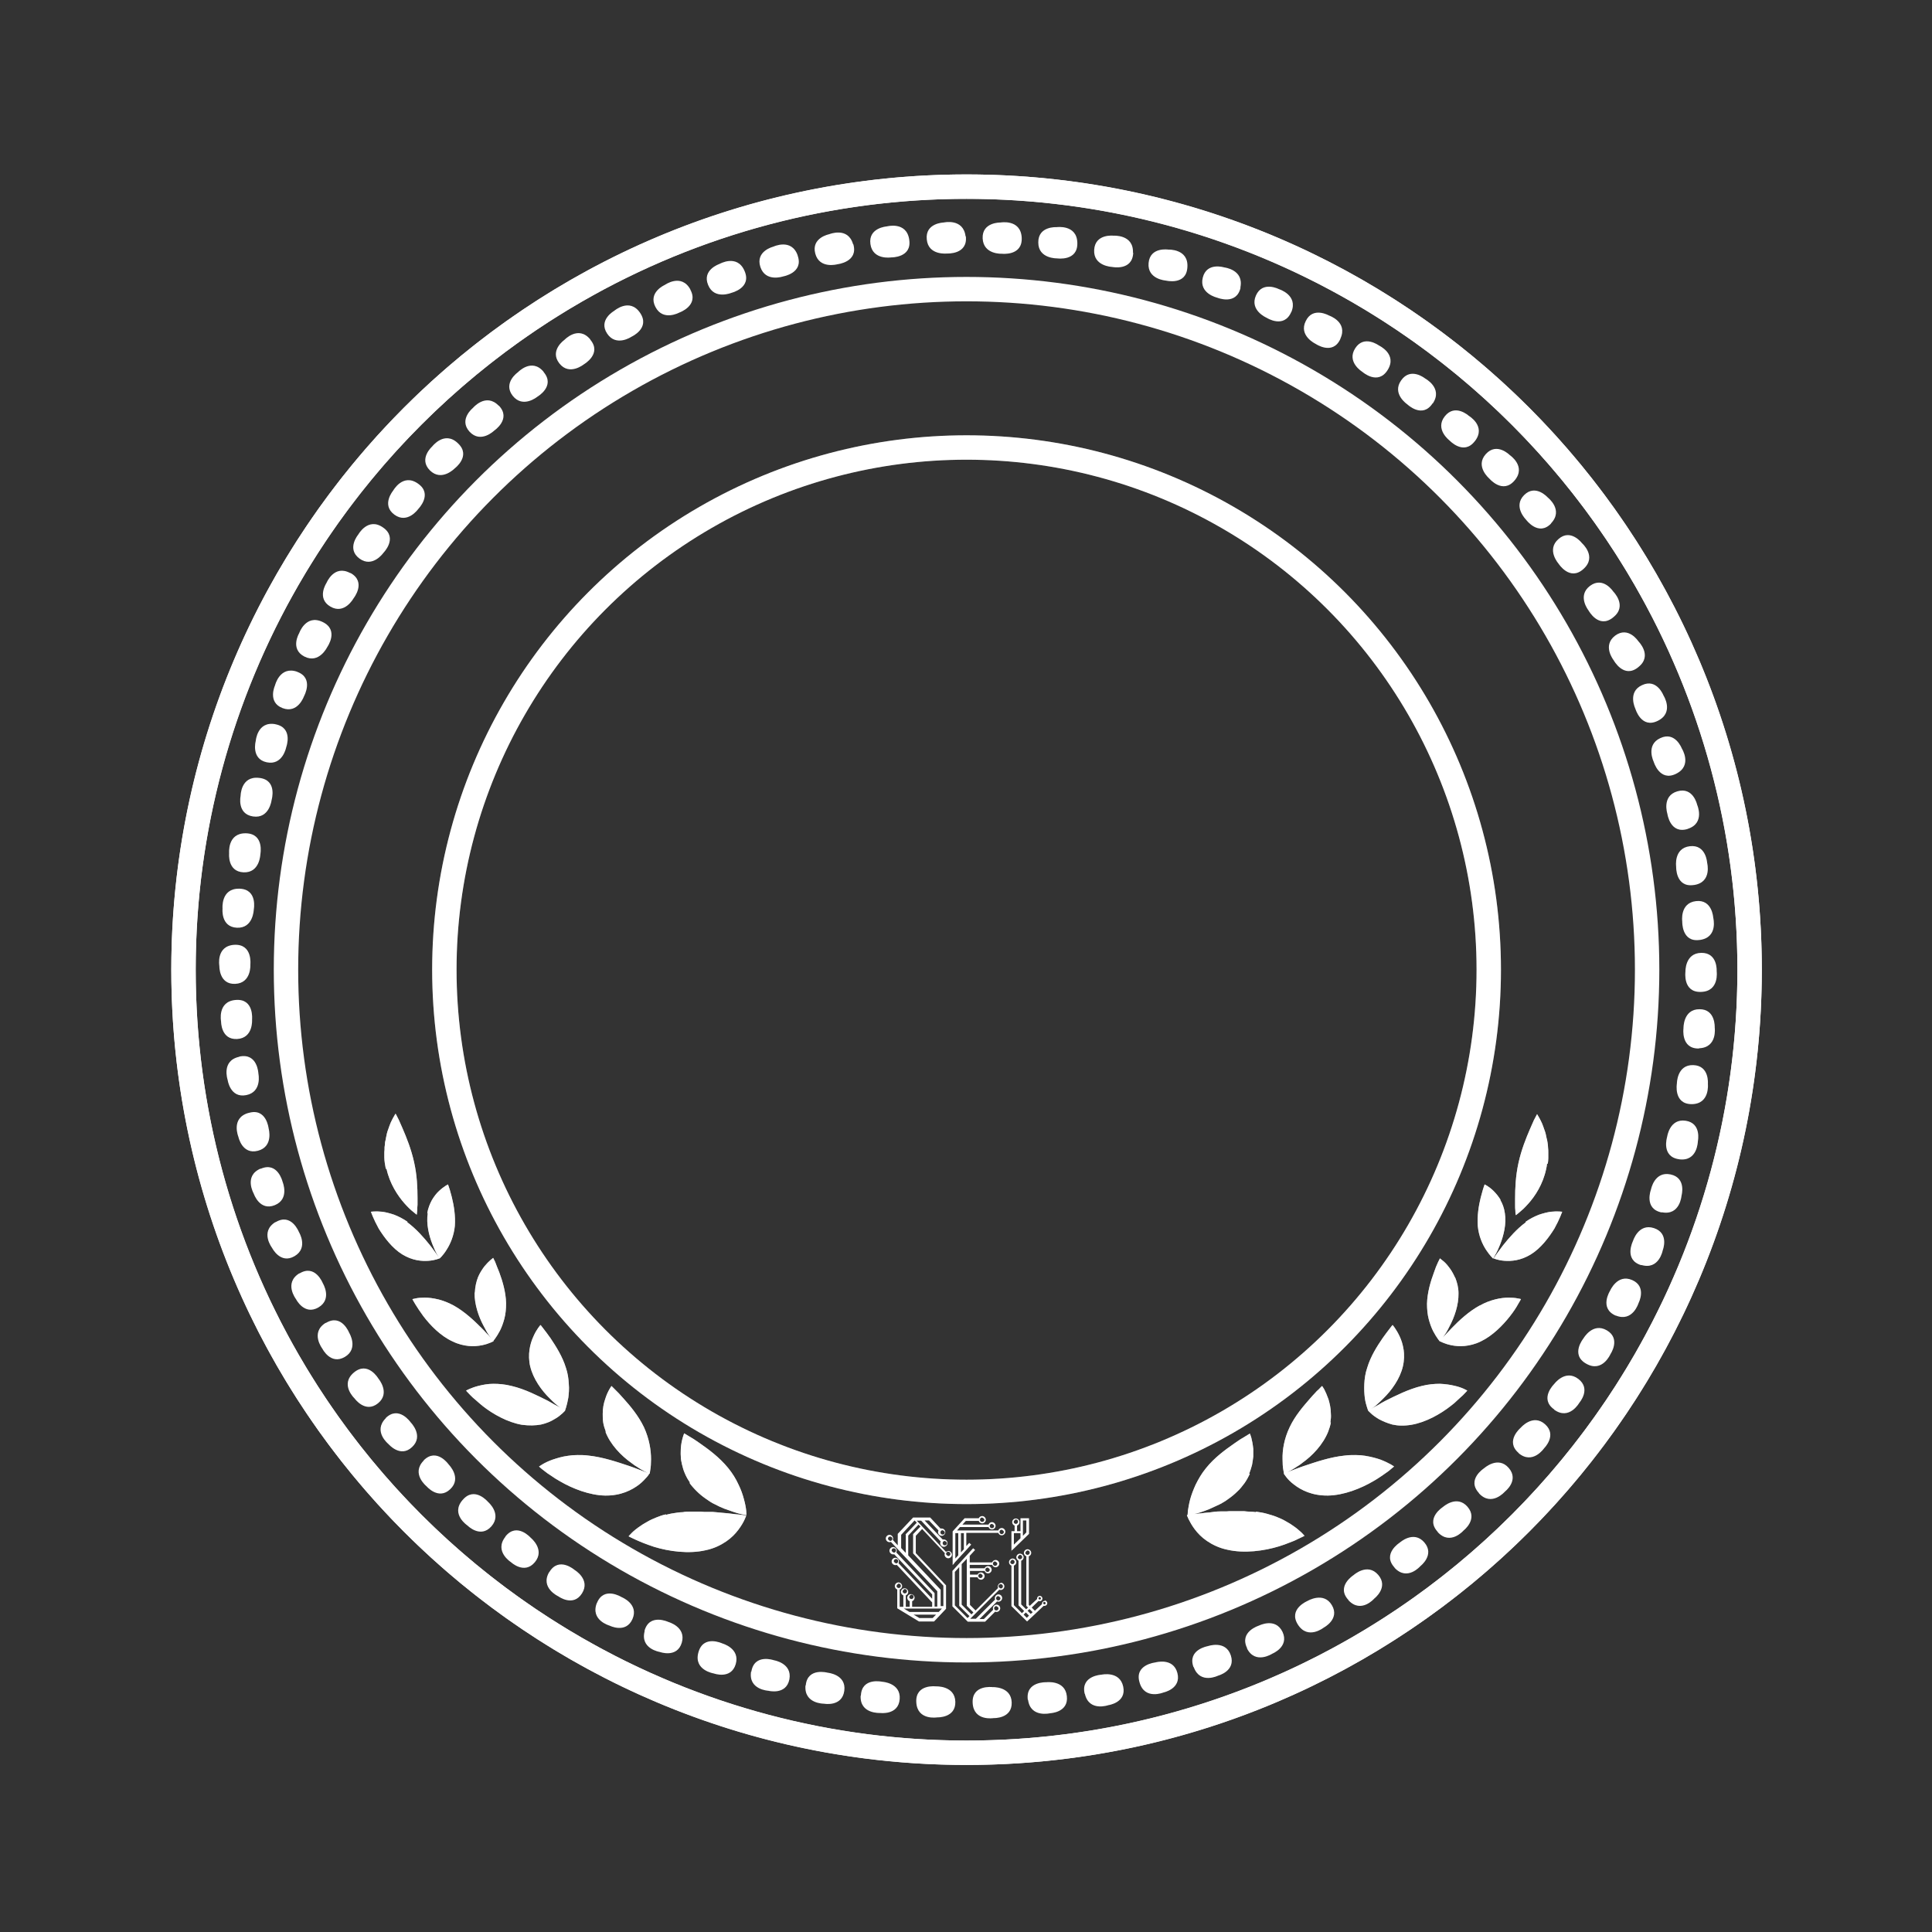 <?xml version="1.0" encoding="UTF-8" standalone="no"?>
<!-- Created with Inkscape (http://www.inkscape.org/) -->

<svg
   width="79"
   height="79"
   viewBox="0 0 20.902 20.902"
   version="1.1"
   id="svg1"
   xmlns="http://www.w3.org/2000/svg"
   xmlns:svg="http://www.w3.org/2000/svg">
  <rect x="0" y="0" width="20.902" height="20.902" fill="#333333" stroke="none"/>
  <defs
     id="defs1" />
  <g
     id="layer1"
     transform="translate(-54.769,-98.69)">
    <g
       id="Layer_2"
       data-name="Layer 2"
       transform="matrix(0.264,0,0,0.264,54.798,36.214)">
      <g
         id="folhas">
        <g
           id="g40">
          <circle
             class="cls-2"
             cx="39.5"
             cy="276.39"
             r="27.89"
             id="circle27"
             style="fill:none;stroke:#ffffff;stroke-miterlimit:10" />
          <g
             id="g30">
            <circle
               class="cls-2"
               cx="39.5"
               cy="276.39"
               r="21.4"
               id="circle28"
               style="fill:none;stroke:#ffffff;stroke-miterlimit:10" />
            <g
               class="cls-1"
               id="g29"
               style="opacity:0.2">
              <circle
                 class="cls-2"
                 cx="39.5"
                 cy="276.39"
                 r="21.4"
                 id="circle29"
                 style="fill:none;stroke:#ffffff;stroke-miterlimit:10" />
            </g>
          </g>
          <g
             id="g34">
            <path
               class="cls-5"
               d="m 38.71,300.23 c 0,0 -0.04,0 -0.06,0.01 l -1.19,-1.27 h 0.18 l 0.8,0.85 c 0,0 -0.02,0.05 -0.02,0.07 0,0.08 0.07,0.15 0.15,0.15 0.08,0 0.15,-0.07 0.15,-0.15 0,-0.08 -0.07,-0.15 -0.15,-0.15 -0.02,0 -0.03,0 -0.05,0 l -0.74,-0.78 h 0.18 l 0.39,0.41 c 0,0 -0.02,0.05 -0.02,0.07 0,0.08 0.07,0.15 0.15,0.15 0.08,0 0.15,-0.07 0.15,-0.15 0,-0.08 -0.07,-0.15 -0.15,-0.15 -0.02,0 -0.03,0 -0.05,0 -0.14,-0.15 -0.28,-0.3 -0.42,-0.45 h -0.7 l -0.63,0.67 v 0.47 l -0.2,-0.22 c 0,0 0.01,-0.04 0.01,-0.06 0,-0.08 -0.07,-0.15 -0.15,-0.15 -0.08,0 -0.15,0.07 -0.15,0.15 0,0.08 0.07,0.15 0.15,0.15 0.02,0 0.04,0 0.06,-0.01 l 1.9,2.02 v 0.63 h -0.11 v -0.55 c -0.52,-0.56 -1.05,-1.11 -1.57,-1.67 0.01,-0.02 0.02,-0.05 0.02,-0.07 0,-0.08 -0.07,-0.15 -0.15,-0.15 -0.08,0 -0.15,0.07 -0.15,0.15 0,0.08 0.07,0.15 0.15,0.15 0.02,0 0.03,0 0.05,0 l 1.55,1.64 v 0.18 l -1.38,-1.46 c 0,0 0.02,-0.04 0.02,-0.07 0,-0.08 -0.07,-0.15 -0.15,-0.15 -0.08,0 -0.15,0.07 -0.15,0.15 0,0.08 0.07,0.15 0.15,0.15 0.02,0 0.04,0 0.06,-0.01 l 1.45,1.54 v 0.18 h -0.82 v -0.23 c 0.06,-0.02 0.1,-0.08 0.1,-0.14 0,-0.08 -0.07,-0.15 -0.15,-0.15 -0.08,0 -0.15,0.07 -0.15,0.15 0,0.06 0.04,0.12 0.1,0.14 v 0.23 h -0.16 v -0.47 c 0.06,-0.02 0.1,-0.08 0.1,-0.14 0,-0.08 -0.07,-0.15 -0.15,-0.15 -0.08,0 -0.15,0.07 -0.15,0.15 0,0.06 0.04,0.12 0.1,0.14 v 0.47 h -0.15 v -0.71 c 0.06,-0.02 0.1,-0.08 0.1,-0.14 0,-0.08 -0.07,-0.15 -0.15,-0.15 -0.08,0 -0.15,0.07 -0.15,0.15 0,0.06 0.04,0.12 0.1,0.14 v 0.77 c 0.3,0.18 0.59,0.36 0.89,0.54 h 0.62 c 0.16,-0.17 0.33,-0.35 0.49,-0.52 v -0.96 c -0.41,-0.44 -0.83,-0.88 -1.24,-1.32 v -0.71 l 0.26,-0.28 0.93,0.99 c 0,0 -0.01,0.04 -0.01,0.06 0,0.08 0.07,0.15 0.15,0.15 0.08,0 0.15,-0.07 0.15,-0.15 0,-0.08 -0.07,-0.15 -0.15,-0.15 m -0.14,-0.41 c 0,0 0.09,0.04 0.09,0.09 0,0.05 -0.04,0.09 -0.09,0.09 -0.05,0 -0.09,-0.04 -0.09,-0.09 0,-0.05 0.04,-0.09 0.09,-0.09 m -0.09,-0.44 c 0,0 0.09,0.04 0.09,0.09 0,0.05 -0.04,0.09 -0.09,0.09 -0.05,0 -0.09,-0.04 -0.09,-0.09 0,-0.05 0.04,-0.09 0.09,-0.09 m -2.15,0.44 c 0,0 -0.09,-0.04 -0.09,-0.09 0,-0.05 0.04,-0.09 0.09,-0.09 0.05,0 0.09,0.04 0.09,0.09 0,0.05 -0.04,0.09 -0.09,0.09 m 0.15,0.48 c 0,0 -0.09,-0.04 -0.09,-0.09 0,-0.05 0.04,-0.09 0.09,-0.09 0.05,0 0.09,0.04 0.09,0.09 0,0.05 -0.04,0.09 -0.09,0.09 m 0.09,0.44 c 0,0 -0.09,-0.04 -0.09,-0.09 0,-0.05 0.04,-0.09 0.09,-0.09 0.05,0 0.09,0.04 0.09,0.09 0,0.05 -0.04,0.09 -0.09,0.09 m 0.02,0.92 c 0,0 0.04,-0.09 0.09,-0.09 0.05,0 0.09,0.04 0.09,0.09 0,0.05 -0.04,0.09 -0.09,0.09 -0.05,0 -0.09,-0.04 -0.09,-0.09 m 0.38,-2.09 v 0.74 l -0.19,-0.2 v -0.54 l 0.55,-0.59 0.09,0.09 c -0.15,0.16 -0.3,0.32 -0.46,0.48 m 0.15,2.56 c 0,0 0.04,-0.09 0.09,-0.09 0.05,0 0.09,0.04 0.09,0.09 0,0.05 -0.04,0.09 -0.09,0.09 -0.05,0 -0.09,-0.04 -0.09,-0.09 m -0.27,-0.23 c 0,0 0.04,-0.09 0.09,-0.09 0.05,0 0.09,0.04 0.09,0.09 0,0.05 -0.04,0.09 -0.09,0.09 -0.05,0 -0.09,-0.04 -0.09,-0.09 m 1.24,1.1 h -0.55 l -0.24,-0.14 h 0.92 l -0.14,0.14 v 0 z m 0.23,-0.25 h -1.19 l -0.23,-0.14 h 1.56 l -0.13,0.14 z m -1.04,-3.19 v 0.79 c 0.41,0.44 0.83,0.88 1.24,1.32 v 0.84 h -0.11 v -0.67 c -0.44,-0.47 -0.89,-0.94 -1.33,-1.41 v -0.81 l 0.42,-0.45 0.08,0.08 z m 1.44,0.9 c 0,0 -0.09,-0.04 -0.09,-0.09 0,-0.05 0.04,-0.09 0.09,-0.09 0.05,0 0.09,0.04 0.09,0.09 0,0.05 -0.04,0.09 -0.09,0.09"
               id="path30"
               style="fill:#ffffff;stroke-width:0px" />
            <path
               class="cls-5"
               d="m 40.93,301.52 c -0.08,0 -0.15,0.07 -0.15,0.15 0,0.02 0,0.04 0.01,0.06 l -0.92,0.92 -0.23,-0.23 v -1.13 h 0.31 c 0.02,0.06 0.08,0.1 0.14,0.1 0.08,0 0.15,-0.07 0.15,-0.15 0,-0.08 -0.07,-0.15 -0.15,-0.15 -0.06,0 -0.12,0.04 -0.14,0.09 h -0.31 v -0.15 h 0.6 c 0.02,0.06 0.08,0.1 0.14,0.1 0.08,0 0.15,-0.07 0.15,-0.15 0,-0.08 -0.07,-0.15 -0.15,-0.15 -0.06,0 -0.12,0.04 -0.14,0.09 h -0.61 v -0.14 h 0.92 c 0.02,0.06 0.08,0.1 0.14,0.1 0.08,0 0.15,-0.07 0.15,-0.15 0,-0.08 -0.07,-0.15 -0.15,-0.15 -0.06,0 -0.12,0.04 -0.14,0.1 h -0.92 v -0.27 l 0.22,-0.24 -0.08,-0.07 -0.85,0.93 v 1.45 c 0.19,0.19 0.37,0.37 0.56,0.56 v 0 l 0.07,0.07 h 0.71 c 0.14,-0.14 0.28,-0.28 0.41,-0.41 0.02,0 0.04,0.01 0.06,0.01 0.08,0 0.15,-0.07 0.15,-0.15 0,-0.08 -0.07,-0.15 -0.15,-0.15 -0.08,0 -0.15,0.07 -0.15,0.15 0,0.02 0,0.04 0.01,0.06 L 40.21,303 h -0.18 l 0.72,-0.72 c 0,0 0.04,0.01 0.06,0.01 0.08,0 0.15,-0.07 0.15,-0.15 0,-0.08 -0.07,-0.15 -0.15,-0.15 -0.08,0 -0.15,0.07 -0.15,0.15 0,0.02 0,0.04 0.01,0.06 l -0.79,0.79 h -0.23 l 0.05,-0.05 0.07,-0.07 1.07,-1.07 c 0,0 0.04,0.01 0.06,0.01 0.08,0 0.15,-0.07 0.15,-0.15 0,-0.08 -0.07,-0.15 -0.15,-0.15 m -0.83,-0.37 c 0,0 0.09,0.04 0.09,0.09 0,0.05 -0.04,0.09 -0.09,0.09 -0.05,0 -0.09,-0.04 -0.09,-0.09 0,-0.05 0.04,-0.09 0.09,-0.09 m 0.29,-0.25 c 0,0 0.09,0.04 0.09,0.09 0,0.05 -0.04,0.09 -0.09,0.09 -0.05,0 -0.09,-0.04 -0.09,-0.09 0,-0.05 0.04,-0.09 0.09,-0.09 m 0.31,-0.25 c 0,0 0.09,0.04 0.09,0.09 0,0.05 -0.04,0.09 -0.09,0.09 -0.05,0 -0.09,-0.04 -0.09,-0.09 0,-0.05 0.04,-0.09 0.09,-0.09 m 0.13,1.42 c 0,0 0.09,0.04 0.09,0.09 0,0.05 -0.04,0.09 -0.09,0.09 -0.05,0 -0.09,-0.04 -0.09,-0.09 0,-0.05 0.04,-0.09 0.09,-0.09 m -0.08,0.41 c 0,0 0.09,0.04 0.09,0.09 0,0.05 -0.04,0.09 -0.09,0.09 -0.05,0 -0.09,-0.04 -0.09,-0.09 0,-0.05 0.04,-0.09 0.09,-0.09 m -1.18,0.49 -0.52,-0.52 v -1.37 l 0.18,-0.2 v 1.59 0 l 0.42,0.42 z m -0.24,-0.55 v -1.66 l 0.21,-0.22 v 1.93 l 0.27,0.27 -0.08,0.08 -0.39,-0.39 v 0 z m 1.6,-0.66 c 0,0 -0.09,-0.04 -0.09,-0.09 0,-0.05 0.04,-0.09 0.09,-0.09 0.05,0 0.09,0.04 0.09,0.09 0,0.05 -0.04,0.09 -0.09,0.09"
               id="path31"
               style="fill:#ffffff;stroke-width:0px" />
            <path
               class="cls-5"
               d="m 39.01,300.69 0.48,-0.52 v 0 c 0,0 0.2,-0.22 0.2,-0.22 l -0.08,-0.07 -0.12,0.13 v -0.54 h 1.31 c 0.02,0.06 0.08,0.1 0.14,0.1 0.08,0 0.15,-0.07 0.15,-0.15 0,-0.08 -0.07,-0.15 -0.15,-0.15 -0.06,0 -0.12,0.04 -0.14,0.1 h -1.69 l 0.12,-0.14 h 1.17 c 0.02,0.06 0.08,0.1 0.14,0.1 0.08,0 0.15,-0.07 0.15,-0.15 0,-0.08 -0.07,-0.15 -0.15,-0.15 -0.06,0 -0.12,0.04 -0.14,0.1 h -1.07 l 0.14,-0.15 H 40 c 0.02,0.06 0.08,0.1 0.14,0.1 0.08,0 0.15,-0.07 0.15,-0.15 0,-0.08 -0.07,-0.15 -0.15,-0.15 -0.06,0 -0.12,0.04 -0.14,0.09 h -0.58 c -0.16,0.18 -0.33,0.36 -0.49,0.54 0,0.42 0,0.84 0,1.26 v 0.12 c 0,0 0.05,-0.06 0.08,-0.09 m 1.93,-1.36 c 0,0 0.09,0.04 0.09,0.09 0,0.05 -0.04,0.09 -0.09,0.09 -0.05,0 -0.09,-0.04 -0.09,-0.09 0,-0.05 0.04,-0.09 0.09,-0.09 m -0.4,-0.24 c 0,0 0.09,0.04 0.09,0.09 0,0.05 -0.04,0.09 -0.09,0.09 -0.05,0 -0.09,-0.04 -0.09,-0.09 0,-0.05 0.04,-0.09 0.09,-0.09 m -0.4,-0.26 c 0,0 0.09,0.04 0.09,0.09 0,0.05 -0.04,0.09 -0.09,0.09 -0.05,0 -0.09,-0.04 -0.09,-0.09 0,-0.05 0.04,-0.09 0.09,-0.09 m -1.1,0.64 h 0.12 v 0.91 l -0.12,0.13 z m 0.35,0.66 -0.12,0.13 v -0.79 h 0.12 z"
               id="path32"
               style="fill:#ffffff;stroke-width:0px" />
            <path
               class="cls-5"
               d="m 42.7,302.26 c -0.06,0 -0.11,0.05 -0.11,0.11 0,0 0,0.02 0,0.02 l -0.29,0.27 -0.13,-0.13 0.28,-0.27 c 0,0 0.03,0.01 0.05,0.01 0.06,0 0.11,-0.05 0.11,-0.11 0,-0.06 -0.05,-0.11 -0.11,-0.11 -0.06,0 -0.11,0.05 -0.11,0.11 0,0 0,0.01 0,0.02 l -0.3,0.28 -0.04,-0.04 v -1.99 c 0.06,-0.02 0.1,-0.08 0.1,-0.14 0,-0.08 -0.07,-0.15 -0.15,-0.15 -0.08,0 -0.15,0.07 -0.15,0.15 0,0.06 0.04,0.12 0.1,0.14 v 2.03 c 0,0 0.05,0.05 0.07,0.07 l -0.08,0.07 -0.2,-0.2 v -1.79 c 0.06,-0.02 0.1,-0.08 0.1,-0.14 0,-0.08 -0.07,-0.15 -0.15,-0.15 -0.08,0 -0.15,0.07 -0.15,0.15 0,0.06 0.04,0.11 0.09,0.14 v 1.83 c 0.08,0.08 0.15,0.15 0.23,0.23 l -0.09,0.09 -0.33,-0.33 v -1.62 c 0.06,-0.02 0.1,-0.08 0.1,-0.14 0,-0.08 -0.07,-0.15 -0.15,-0.15 -0.08,0 -0.15,0.07 -0.15,0.15 0,0.06 0.04,0.12 0.1,0.14 v 1.66 l 0.64,0.63 c 0.23,-0.21 0.46,-0.43 0.68,-0.64 0.01,0 0.03,0 0.04,0 0.06,0 0.11,-0.05 0.11,-0.11 0,-0.06 -0.05,-0.11 -0.11,-0.11 m -0.2,-0.14 c 0,0 0.05,0.02 0.05,0.05 0,0.03 -0.02,0.05 -0.05,0.05 -0.03,0 -0.05,-0.02 -0.05,-0.05 0,-0.03 0.02,-0.05 0.05,-0.05 m -0.59,-1.82 c 0,0 0.04,-0.09 0.09,-0.09 0.05,0 0.09,0.04 0.09,0.09 0,0.05 -0.04,0.09 -0.09,0.09 -0.05,0 -0.09,-0.04 -0.09,-0.09 m -0.31,0.18 c 0,0 0.04,-0.09 0.09,-0.09 0.05,0 0.09,0.04 0.09,0.09 0,0.05 -0.04,0.09 -0.09,0.09 -0.05,0 -0.09,-0.04 -0.09,-0.09 m 0.48,2.13 0.13,0.13 -0.08,0.07 -0.13,-0.13 z m -0.15,0.14 0.13,0.13 -0.09,0.09 -0.13,-0.13 z m -0.64,-2.07 c 0,0 0.04,-0.09 0.09,-0.09 0.05,0 0.09,0.04 0.09,0.09 0,0.05 -0.04,0.09 -0.09,0.09 -0.05,0 -0.09,-0.04 -0.09,-0.09 m 1.4,1.74 c 0,0 -0.05,-0.02 -0.05,-0.05 0,-0.03 0.02,-0.05 0.05,-0.05 0.03,0 0.05,0.02 0.05,0.05 0,0.03 -0.02,0.05 -0.05,0.05"
               id="path33"
               style="fill:#ffffff;stroke-width:0px" />
            <path
               class="cls-5"
               d="m 41.33,300.21 c 0,0 0.05,-0.05 0.08,-0.07 l 0.65,-0.63 v -0.64 h -0.35 v 0.53 h -0.14 v -0.23 c 0.06,-0.02 0.1,-0.08 0.1,-0.14 0,-0.08 -0.07,-0.15 -0.15,-0.15 -0.08,0 -0.15,0.07 -0.15,0.15 0,0.06 0.04,0.12 0.1,0.14 v 0.23 h -0.13 v 0.11 0 0.72 0 z m 0.1,-1.2 c 0,0 0.04,-0.09 0.09,-0.09 0.05,0 0.09,0.04 0.09,0.09 0,0.05 -0.04,0.09 -0.09,0.09 -0.05,0 -0.09,-0.04 -0.09,-0.09 m 0.52,-0.05 v 0.49 l -0.14,0.14 v -0.63 z m -0.24,0.53 v 0.2 l -0.27,0.26 v -0.47 h 0.27 z"
               id="path34"
               style="fill:#ffffff;stroke-width:0px" />
          </g>
          <path
             class="cls-5"
             d="m 68.96,276.48 c 0,0 -0.03,-0.77 0.65,-0.78 0.68,-0.01 0.63,0.75 0.63,0.75 0,0 0.12,0.83 -0.64,0.85 -0.76,0.03 -0.64,-0.83 -0.64,-0.83 v 0 z m 0.56,3.13 c 0.76,-0.03 0.64,-0.85 0.64,-0.85 0,0 0.04,-0.76 -0.63,-0.75 -0.67,0 -0.65,0.78 -0.65,0.78 0,0 -0.12,0.85 0.64,0.83 v 0 z m -0.31,2.29 c 0.76,0 0.67,-0.83 0.67,-0.83 0,0 0.07,-0.75 -0.6,-0.77 -0.67,-0.02 -0.67,0.75 -0.67,0.75 0,0 -0.15,0.85 0.61,0.85 v 0 z m -0.51,2.26 c 0.76,0.1 0.77,-0.74 0.77,-0.74 0,0 0.16,-0.74 -0.5,-0.84 -0.66,-0.1 -0.76,0.66 -0.76,0.66 0,0 -0.26,0.82 0.5,0.92 v 0 z m -0.71,2.17 c 0.75,0.15 0.81,-0.68 0.81,-0.68 0,0 0.21,-0.73 -0.45,-0.87 -0.66,-0.14 -0.8,0.61 -0.8,0.61 0,0 -0.31,0.8 0.44,0.95 z m -0.84,2.16 c 0.73,0.22 0.88,-0.6 0.88,-0.6 0,0 0.28,-0.7 -0.36,-0.91 -0.64,-0.21 -0.86,0.53 -0.86,0.53 0,0 -0.39,0.77 0.34,0.99 z m -1.05,2.07 c 0.7,0.29 0.94,-0.51 0.94,-0.51 0,0 0.35,-0.67 -0.26,-0.94 -0.61,-0.27 -0.91,0.44 -0.91,0.44 0,0 -0.46,0.72 0.24,1.02 v 0 z m -1.2,1.98 c 0.66,0.37 0.99,-0.4 0.99,-0.4 0,0 0.43,-0.63 -0.15,-0.97 -0.58,-0.34 -0.96,0.33 -0.96,0.33 0,0 -0.55,0.67 0.12,1.04 z m -1.32,1.88 c 0.62,0.45 1.03,-0.28 1.03,-0.28 0,0 0.5,-0.57 -0.04,-0.98 -0.54,-0.41 -0.99,0.21 -0.99,0.21 0,0 -0.62,0.6 0,1.04 z m -1.46,1.78 c 0.58,0.49 1.05,-0.2 1.05,-0.2 0,0 0.54,-0.53 0.04,-0.98 -0.5,-0.45 -1,0.14 -1,0.14 0,0 -0.66,0.55 -0.08,1.04 z m -1.62,1.65 c 0.52,0.56 1.06,-0.07 1.06,-0.07 0,0 0.6,-0.46 0.16,-0.97 -0.44,-0.51 -1.01,0.01 -1.01,0.01 0,0 -0.73,0.46 -0.21,1.02 v 0 z m -1.69,1.59 c 0.52,0.56 1.06,-0.07 1.06,-0.07 0,0 0.6,-0.46 0.16,-0.97 -0.44,-0.51 -1.01,0.01 -1.01,0.01 0,0 -0.73,0.46 -0.21,1.02 v 0 z m -1.77,1.46 c 0.52,0.56 1.06,-0.07 1.06,-0.07 0,0 0.6,-0.46 0.16,-0.97 -0.44,-0.51 -1.01,0.01 -1.01,0.01 0,0 -0.73,0.46 -0.21,1.02 v 0 z m -1.89,1.33 c 0.52,0.56 1.06,-0.07 1.06,-0.07 0,0 0.6,-0.46 0.16,-0.97 -0.44,-0.51 -1.01,0.01 -1.01,0.01 0,0 -0.73,0.46 -0.21,1.02 v 0 z m -2.07,1 c 0.41,0.64 1.06,0.12 1.06,0.12 0,0 0.67,-0.35 0.33,-0.92 -0.34,-0.57 -1,-0.17 -1,-0.17 0,0 -0.8,0.33 -0.39,0.97 z m -2.09,0.97 c 0.34,0.68 1.04,0.22 1.04,0.22 0,0 0.7,-0.28 0.42,-0.89 -0.29,-0.61 -0.97,-0.26 -0.97,-0.26 0,0 -0.82,0.25 -0.48,0.93 v 0 z m -2.18,0.77 c 0.26,0.72 1,0.35 1,0.35 0,0 0.73,-0.19 0.52,-0.83 -0.21,-0.64 -0.94,-0.38 -0.94,-0.38 0,0 -0.85,0.14 -0.59,0.86 z m -2.22,0.63 c 0.21,0.73 0.98,0.41 0.98,0.41 0,0 0.74,-0.15 0.57,-0.8 -0.17,-0.65 -0.91,-0.43 -0.91,-0.43 0,0 -0.86,0.09 -0.64,0.82 z m -2.24,0.47 c 0.17,0.74 0.96,0.46 0.96,0.46 0,0 0.75,-0.1 0.61,-0.76 -0.14,-0.66 -0.89,-0.49 -0.89,-0.49 0,0 -0.86,0.04 -0.69,0.78 v 0 z m -2.33,0.24 c 0.1,0.75 0.91,0.55 0.91,0.55 0,0 0.76,-0.03 0.68,-0.7 -0.07,-0.67 -0.84,-0.57 -0.84,-0.57 0,0 -0.86,-0.04 -0.76,0.72 z m -2.27,0.13 c 0.04,0.76 0.86,0.62 0.86,0.62 0,0 0.76,0.03 0.74,-0.64 -0.02,-0.67 -0.79,-0.63 -0.79,-0.63 0,0 -0.85,-0.11 -0.81,0.65 z m -2.31,-0.03 c 0.04,0.76 0.86,0.62 0.86,0.62 0,0 0.76,0.03 0.74,-0.64 -0.02,-0.67 -0.79,-0.63 -0.79,-0.63 0,0 -0.85,-0.11 -0.81,0.65 z m -2.28,-0.27 c -0.04,0.76 0.8,0.71 0.8,0.71 0,0 0.75,0.1 0.8,-0.57 0.05,-0.67 -0.72,-0.71 -0.72,-0.71 0,0 -0.84,-0.19 -0.87,0.57 v 0 z m -2.26,-0.42 c -0.07,0.76 0.76,0.75 0.76,0.75 0,0 0.74,0.14 0.83,-0.53 0.09,-0.67 -0.68,-0.74 -0.68,-0.74 0,0 -0.83,-0.23 -0.9,0.52 v 0 z m -2.23,-0.57 c -0.12,0.75 0.71,0.79 0.71,0.79 0,0 0.73,0.19 0.86,-0.47 0.12,-0.66 -0.63,-0.78 -0.63,-0.78 0,0 -0.81,-0.29 -0.93,0.47 v 0 z m -2.16,-0.78 c -0.2,0.73 0.63,0.86 0.63,0.86 0,0 0.71,0.26 0.9,-0.38 0.19,-0.65 -0.55,-0.85 -0.55,-0.85 0,0 -0.78,-0.37 -0.98,0.37 z m -2.2,-0.88 c -0.2,0.73 0.62,0.86 0.62,0.86 0,0 0.71,0.26 0.9,-0.38 0.19,-0.65 -0.55,-0.85 -0.55,-0.85 0,0 -0.78,-0.37 -0.98,0.37 v 0 z m -1.96,-1.15 c -0.28,0.71 0.52,0.93 0.52,0.93 0,0 0.67,0.34 0.94,-0.27 0.27,-0.62 -0.45,-0.9 -0.45,-0.9 0,0 -0.73,-0.46 -1.01,0.25 v 0 z m -1.95,-1.27 c -0.39,0.65 0.37,1 0.37,1 0,0 0.61,0.45 0.97,-0.12 0.36,-0.57 -0.3,-0.96 -0.3,-0.96 0,0 -0.65,-0.57 -1.04,0.09 v 0 z m -1.8,-1.44 c -0.47,0.6 0.23,1.04 0.23,1.04 0,0 0.55,0.52 0.98,0 0.43,-0.52 -0.17,-1 -0.17,-1 0,0 -0.57,-0.65 -1.04,-0.05 z m -1.76,-1.5 c -0.49,0.58 0.21,1.04 0.21,1.04 0,0 0.53,0.54 0.98,0.03 0.44,-0.51 -0.14,-1 -0.14,-1 0,0 -0.55,-0.66 -1.04,-0.08 z m -1.58,-1.63 c -0.54,0.54 0.11,1.06 0.11,1.06 0,0 0.49,0.58 0.97,0.12 0.49,-0.46 -0.06,-1.01 -0.06,-1.01 0,0 -0.49,-0.71 -1.03,-0.17 v 0 z m -1.56,-1.73 c -0.54,0.54 0.11,1.06 0.11,1.06 0,0 0.49,0.58 0.97,0.12 0.49,-0.46 -0.06,-1.01 -0.06,-1.01 0,0 -0.49,-0.71 -1.03,-0.17 v 0 z m -1.31,-1.87 c -0.58,0.49 0.03,1.06 0.03,1.06 0,0 0.44,0.62 0.96,0.2 0.52,-0.42 0.02,-1.01 0.02,-1.01 0,0 -0.43,-0.74 -1.01,-0.25 z m -1.15,-2.04 c -0.65,0.4 -0.14,1.06 -0.14,1.06 0,0 0.34,0.68 0.92,0.34 0.58,-0.34 0.18,-0.99 0.18,-0.99 0,0 -0.31,-0.8 -0.96,-0.4 v 0 z m -1.08,-2.03 c -0.65,0.4 -0.14,1.06 -0.14,1.06 0,0 0.34,0.68 0.92,0.34 0.58,-0.34 0.18,-0.99 0.18,-0.99 0,0 -0.31,-0.8 -0.96,-0.4 v 0 z m -0.98,-2.1 c -0.65,0.4 -0.14,1.06 -0.14,1.06 0,0 0.34,0.68 0.92,0.34 0.58,-0.34 0.18,-0.99 0.18,-0.99 0,0 -0.31,-0.8 -0.96,-0.4 v 0 z m -0.61,-2.19 c -0.7,0.3 -0.28,1.03 -0.28,1.03 0,0 0.24,0.72 0.86,0.47 0.62,-0.25 0.32,-0.96 0.32,-0.96 0,0 -0.2,-0.84 -0.9,-0.53 v 0 z m -0.5,-2.28 c -0.73,0.21 -0.41,0.98 -0.41,0.98 0,0 0.15,0.74 0.8,0.57 0.65,-0.17 0.44,-0.91 0.44,-0.91 0,0 -0.09,-0.86 -0.82,-0.64 v 0 z m -0.38,-2.3 c -0.74,0.16 -0.47,0.95 -0.47,0.95 0,0 0.1,0.75 0.76,0.62 0.66,-0.13 0.5,-0.88 0.5,-0.88 0,0 -0.03,-0.86 -0.78,-0.7 v 0 z m -0.14,-2.33 c -0.76,0.06 -0.6,0.88 -0.6,0.88 0,0 -0.01,0.76 0.66,0.72 0.67,-0.04 0.61,-0.8 0.61,-0.8 0,0 0.09,-0.86 -0.67,-0.8 z m -0.06,-2.26 c -0.76,0.05 -0.61,0.87 -0.61,0.87 0,0 -0.02,0.76 0.65,0.73 0.67,-0.03 0.62,-0.79 0.62,-0.79 0,0 0.1,-0.85 -0.66,-0.81 z m 0.2,-2.3 c -0.76,-0.01 -0.68,0.82 -0.68,0.82 0,0 -0.08,0.75 0.59,0.78 0.67,0.03 0.69,-0.74 0.69,-0.74 0,0 0.17,-0.84 -0.59,-0.86 v 0 z m 0.27,-2.27 c -0.76,-0.01 -0.68,0.82 -0.68,0.82 0,0 -0.08,0.75 0.59,0.78 0.67,0.03 0.69,-0.74 0.69,-0.74 0,0 0.17,-0.84 -0.59,-0.86 v 0 z m 0.55,-2.27 c -0.76,-0.09 -0.76,0.74 -0.76,0.74 0,0 -0.16,0.74 0.51,0.84 0.67,0.1 0.76,-0.67 0.76,-0.67 0,0 0.25,-0.82 -0.5,-0.91 z m 0.67,-2.2 c -0.75,-0.14 -0.81,0.69 -0.81,0.69 0,0 -0.2,0.73 0.45,0.87 0.66,0.14 0.8,-0.62 0.8,-0.62 0,0 0.3,-0.8 -0.45,-0.94 z m 0.89,-2.15 c -0.72,-0.25 -0.91,0.56 -0.91,0.56 0,0 -0.32,0.69 0.31,0.93 0.63,0.24 0.88,-0.49 0.88,-0.49 0,0 0.42,-0.75 -0.29,-1 v 0 z m 1.04,-2.04 c -0.69,-0.33 -0.96,0.46 -0.96,0.46 0,0 -0.39,0.65 0.22,0.96 0.6,0.3 0.93,-0.39 0.93,-0.39 0,0 0.5,-0.7 -0.19,-1.03 z m 1.14,-2 c -0.67,-0.37 -0.98,0.4 -0.98,0.4 0,0 -0.42,0.63 0.16,0.97 0.58,0.34 0.95,-0.34 0.95,-0.34 0,0 0.54,-0.67 -0.13,-1.04 v 0 z m 1.34,-1.87 c -0.62,-0.44 -1.02,0.29 -1.02,0.29 0,0 -0.49,0.58 0.05,0.98 0.54,0.4 0.98,-0.23 0.98,-0.23 0,0 0.61,-0.61 -0.01,-1.04 z m 1.43,-1.8 c -0.62,-0.44 -1.02,0.29 -1.02,0.29 0,0 -0.49,0.58 0.05,0.98 0.54,0.4 0.98,-0.23 0.98,-0.23 0,0 0.61,-0.61 -0.01,-1.04 z m 1.63,-1.66 c -0.55,-0.52 -1.05,0.14 -1.05,0.14 0,0 -0.57,0.5 -0.09,0.98 0.48,0.47 1.01,-0.08 1.01,-0.08 0,0 0.69,-0.51 0.14,-1.03 v 0 z m 1.68,-1.53 c -0.53,-0.55 -1.06,0.09 -1.06,0.09 0,0 -0.59,0.47 -0.14,0.97 0.46,0.5 1.01,-0.04 1.01,-0.04 0,0 0.72,-0.48 0.19,-1.03 v 0 z m 1.84,-1.39 c -0.49,-0.59 -1.06,0.02 -1.06,0.02 0,0 -0.62,0.43 -0.21,0.96 0.42,0.53 1.01,0.04 1.01,0.04 0,0 0.75,-0.43 0.26,-1.01 z m 1.91,-1.33 c -0.49,-0.59 -1.06,0.02 -1.06,0.02 0,0 -0.62,0.43 -0.21,0.96 0.41,0.53 1.01,0.04 1.01,0.04 0,0 0.75,-0.43 0.26,-1.01 z m 2.04,-1.09 c -0.43,-0.63 -1.06,-0.08 -1.06,-0.08 0,0 -0.66,0.37 -0.29,0.93 0.37,0.56 1,0.13 1,0.13 0,0 0.78,-0.35 0.35,-0.98 z m 2.06,-0.96 c -0.37,-0.67 -1.05,-0.18 -1.05,-0.18 0,0 -0.69,0.3 -0.38,0.9 0.31,0.6 0.98,0.23 0.98,0.23 0,0 0.81,-0.28 0.45,-0.94 z m 2.22,-0.76 c -0.3,-0.7 -1.03,-0.28 -1.03,-0.28 0,0 -0.72,0.24 -0.46,0.86 0.25,0.62 0.96,0.32 0.96,0.32 0,0 0.84,-0.2 0.53,-0.9 z m 2.18,-0.63 c -0.25,-0.72 -1,-0.36 -1,-0.36 0,0 -0.74,0.18 -0.53,0.83 0.21,0.64 0.93,0.39 0.93,0.39 0,0 0.85,-0.14 0.6,-0.85 v 0 z m 2.27,-0.46 c -0.21,-0.73 -0.98,-0.41 -0.98,-0.41 0,0 -0.74,0.14 -0.57,0.79 0.17,0.65 0.91,0.44 0.91,0.44 0,0 0.86,-0.09 0.65,-0.82 v 0 z m 2.3,-0.2 c -0.12,-0.75 -0.92,-0.53 -0.92,-0.53 0,0 -0.76,0.05 -0.67,0.72 0.09,0.67 0.85,0.55 0.85,0.55 0,0 0.86,0.02 0.74,-0.73 v 0 z m 2.31,-0.12 c -0.09,-0.76 -0.9,-0.57 -0.9,-0.57 0,0 -0.76,0.02 -0.69,0.69 0.06,0.67 0.83,0.58 0.83,0.58 0,0 0.86,0.05 0.77,-0.71 v 0 z m 2.3,0.04 c -0.05,-0.76 -0.87,-0.61 -0.87,-0.61 0,0 -0.76,-0.02 -0.73,0.65 0.03,0.67 0.79,0.63 0.79,0.63 0,0 0.85,0.1 0.81,-0.66 v 0 z m 2.28,0.22 c -0.02,-0.76 -0.85,-0.64 -0.85,-0.64 0,0 -0.76,-0.05 -0.75,0.63 0,0.67 0.77,0.65 0.77,0.65 0,0 0.85,0.13 0.83,-0.63 z m 2.28,0.41 c 0.03,-0.76 -0.8,-0.7 -0.8,-0.7 0,0 -0.75,-0.09 -0.79,0.58 -0.04,0.67 0.73,0.7 0.73,0.7 0,0 0.84,0.18 0.87,-0.58 z m 2.23,0.59 c 0.05,-0.76 -0.78,-0.72 -0.78,-0.72 0,0 -0.75,-0.12 -0.81,0.55 -0.06,0.67 0.71,0.72 0.71,0.72 0,0 0.84,0.21 0.88,-0.55 z m 2.17,0.84 c 0.16,-0.74 -0.66,-0.83 -0.66,-0.83 0,0 -0.72,-0.23 -0.88,0.42 -0.16,0.65 0.59,0.82 0.59,0.82 0,0 0.79,0.33 0.96,-0.41 v 0 z m 2.09,1 c 0.29,-0.7 -0.51,-0.94 -0.51,-0.94 0,0 -0.67,-0.35 -0.94,0.26 -0.27,0.61 0.43,0.91 0.43,0.91 0,0 0.72,0.47 1.02,-0.24 v 0 z m 2.01,1.09 c 0.32,-0.69 -0.47,-0.95 -0.47,-0.95 0,0 -0.66,-0.38 -0.95,0.23 -0.3,0.6 0.4,0.93 0.4,0.93 0,0 0.71,0.49 1.02,-0.2 v 0 z m 1.94,1.28 c 0.4,-0.65 -0.36,-1 -0.36,-1 0,0 -0.61,-0.45 -0.97,0.11 -0.37,0.57 0.29,0.97 0.29,0.97 0,0 0.64,0.57 1.04,-0.08 z m 1.85,1.37 c 0.42,-0.63 -0.32,-1.02 -0.32,-1.02 0,0 -0.59,-0.48 -0.98,0.08 -0.39,0.55 0.25,0.98 0.25,0.98 0,0 0.62,0.6 1.04,-0.04 v 0 z m 1.73,1.54 c 0.46,-0.61 -0.26,-1.03 -0.26,-1.03 0,0 -0.56,-0.51 -0.98,0.02 -0.42,0.53 0.19,0.99 0.19,0.99 0,0 0.58,0.63 1.04,0.03 v 0 z m 1.62,1.62 c 0.49,-0.58 -0.2,-1.04 -0.2,-1.04 0,0 -0.53,-0.54 -0.98,-0.04 -0.45,0.5 0.14,1 0.14,1 0,0 0.55,0.66 1.04,0.08 z m 1.49,1.76 c 0.53,-0.55 -0.13,-1.06 -0.13,-1.06 0,0 -0.5,-0.57 -0.97,-0.1 -0.47,0.47 0.08,1.01 0.08,1.01 0,0 0.51,0.7 1.03,0.15 z m 1.33,1.87 c 0.57,-0.51 -0.06,-1.06 -0.06,-1.06 0,0 -0.46,-0.61 -0.96,-0.17 -0.51,0.44 0,1.01 0,1.01 0,0 0.46,0.73 1.02,0.22 z m 1.22,1.98 c 0.6,-0.47 0,-1.06 0,-1.06 0,0 -0.41,-0.63 -0.95,-0.23 -0.54,0.41 -0.06,1.01 -0.06,1.01 0,0 0.41,0.76 1,0.29 z m 1.03,2.04 c 0.6,-0.47 0,-1.06 0,-1.06 0,0 -0.41,-0.63 -0.95,-0.23 -0.54,0.41 -0.06,1.01 -0.06,1.01 0,0 0.41,0.76 1,0.29 z m 0.8,2.2 c 0.68,-0.34 0.23,-1.04 0.23,-1.04 0,0 -0.27,-0.71 -0.88,-0.42 -0.61,0.28 -0.27,0.97 -0.27,0.97 0,0 0.24,0.83 0.92,0.49 z m 0.75,2.17 c 0.68,-0.34 0.23,-1.04 0.23,-1.04 0,0 -0.27,-0.71 -0.88,-0.42 -0.61,0.28 -0.27,0.97 -0.27,0.97 0,0 0.24,0.83 0.92,0.49 z m 0.47,2.26 c 0.73,-0.23 0.39,-0.99 0.39,-0.99 0,0 -0.16,-0.74 -0.81,-0.55 -0.65,0.19 -0.41,0.92 -0.41,0.92 0,0 0.11,0.85 0.84,0.62 z m 0.26,2.3 c 0.75,-0.11 0.54,-0.91 0.54,-0.91 0,0 -0.04,-0.76 -0.71,-0.68 -0.67,0.08 -0.56,0.84 -0.56,0.84 0,0 -0.03,0.86 0.72,0.75 v 0 z m 0.25,2.25 c 0.75,-0.11 0.54,-0.91 0.54,-0.91 0,0 -0.04,-0.76 -0.71,-0.68 -0.67,0.08 -0.56,0.84 -0.56,0.84 0,0 -0.03,0.86 0.72,0.75 v 0 z"
             id="path35"
             style="fill:#ffffff;stroke-width:0px" />
          <g
             id="g38">
            <path
               class="cls-5"
               d="m 16.58,286.74 c 0.37,0.27 0.69,0.64 0.93,0.94 0.12,0.15 0.21,0.29 0.28,0.38 0.07,0.1 0.11,0.16 0.11,0.16 0,0 -0.17,0.08 -0.45,0.1 -0.28,0.02 -0.66,-0.01 -1.07,-0.26 -0.41,-0.25 -0.74,-0.69 -0.97,-1.06 -0.05,-0.09 -0.1,-0.19 -0.14,-0.27 -0.04,-0.08 -0.07,-0.16 -0.1,-0.22 -0.05,-0.13 -0.08,-0.2 -0.08,-0.2 0,0 0.19,-0.03 0.47,0 0.14,0.02 0.3,0.06 0.48,0.12 0.18,0.07 0.36,0.16 0.55,0.29 v 0 z m 1.26,3.16 c -0.2,-0.05 -0.38,-0.07 -0.54,-0.07 -0.16,0 -0.29,0.01 -0.37,0.03 -0.09,0.02 -0.14,0.03 -0.14,0.03 0,0 0.04,0.08 0.12,0.21 0.08,0.13 0.19,0.3 0.33,0.49 0.29,0.38 0.71,0.81 1.19,1.03 0.24,0.12 0.47,0.17 0.67,0.19 0.2,0.02 0.39,0 0.54,-0.03 0.3,-0.06 0.48,-0.17 0.48,-0.17 0,0 -0.05,-0.06 -0.14,-0.16 -0.04,-0.05 -0.1,-0.11 -0.16,-0.17 -0.06,-0.07 -0.13,-0.14 -0.2,-0.21 -0.3,-0.3 -0.69,-0.67 -1.14,-0.92 -0.22,-0.12 -0.44,-0.2 -0.63,-0.25 v 0 z m 2.27,3.46 c -0.22,0 -0.43,0.04 -0.59,0.08 -0.33,0.08 -0.53,0.2 -0.53,0.2 0,0 0.06,0.07 0.18,0.19 0.06,0.06 0.13,0.13 0.22,0.2 0.08,0.07 0.18,0.16 0.28,0.24 0.42,0.33 1.02,0.67 1.61,0.77 0.3,0.04 0.56,0.03 0.78,-0.01 0.22,-0.05 0.41,-0.13 0.55,-0.22 0.15,-0.08 0.25,-0.17 0.33,-0.24 0.07,-0.07 0.11,-0.11 0.11,-0.11 0,0 -0.07,-0.05 -0.2,-0.12 -0.06,-0.04 -0.14,-0.08 -0.22,-0.12 -0.08,-0.05 -0.18,-0.1 -0.28,-0.16 -0.42,-0.21 -0.94,-0.48 -1.49,-0.61 -0.27,-0.07 -0.52,-0.09 -0.75,-0.09 z m 3.45,2.92 c -0.14,0 -0.27,0.01 -0.39,0.03 -0.24,0.03 -0.46,0.1 -0.64,0.16 -0.17,0.06 -0.31,0.13 -0.41,0.19 -0.09,0.06 -0.14,0.09 -0.14,0.09 0,0 0.08,0.08 0.23,0.19 0.07,0.06 0.16,0.12 0.27,0.19 0.1,0.07 0.22,0.15 0.35,0.22 0.51,0.3 1.22,0.58 1.86,0.59 0.65,0.01 1.1,-0.23 1.39,-0.45 0.14,-0.11 0.25,-0.23 0.32,-0.31 0.07,-0.08 0.1,-0.14 0.1,-0.14 0,0 -0.09,-0.04 -0.23,-0.09 -0.07,-0.03 -0.16,-0.06 -0.26,-0.1 -0.05,-0.02 -0.1,-0.04 -0.16,-0.06 -0.05,-0.02 -0.11,-0.04 -0.17,-0.06 -0.48,-0.16 -1.09,-0.37 -1.69,-0.43 -0.15,-0.02 -0.3,-0.02 -0.43,-0.02 z m 3.62,2.43 c -0.14,0.03 -0.28,0.08 -0.4,0.13 -0.12,0.05 -0.24,0.1 -0.34,0.16 -0.1,0.06 -0.2,0.11 -0.28,0.17 -0.17,0.11 -0.3,0.22 -0.38,0.3 -0.08,0.08 -0.13,0.14 -0.13,0.14 0,0 0.11,0.06 0.29,0.14 0.09,0.04 0.2,0.09 0.33,0.14 0.13,0.05 0.27,0.1 0.42,0.15 0.62,0.19 1.43,0.3 2.12,0.14 0.34,-0.07 0.62,-0.21 0.84,-0.36 0.22,-0.15 0.38,-0.32 0.5,-0.48 0.12,-0.16 0.2,-0.3 0.25,-0.41 0.05,-0.1 0.07,-0.17 0.07,-0.17 0,0 -0.1,-0.02 -0.27,-0.04 -0.17,-0.01 -0.4,-0.05 -0.67,-0.07 -0.14,-0.01 -0.28,-0.03 -0.43,-0.04 -0.04,0 -0.08,0 -0.12,0 -0.04,0 -0.08,0 -0.12,0 -0.08,0 -0.16,0 -0.24,-0.01 -0.16,0 -0.33,0 -0.49,0 -0.08,0 -0.17,0 -0.25,0.02 -0.08,0 -0.16,0.01 -0.24,0.02 -0.16,0.02 -0.32,0.05 -0.46,0.09 v 0 z m -9.76,-12.34 c -0.07,0.43 0.05,0.91 0.19,1.27 0.07,0.18 0.14,0.33 0.2,0.43 0.06,0.1 0.09,0.16 0.09,0.16 0,0 0.15,-0.13 0.29,-0.36 0.15,-0.23 0.3,-0.57 0.34,-0.98 0.03,-0.41 -0.04,-0.84 -0.12,-1.16 -0.02,-0.08 -0.04,-0.16 -0.06,-0.22 -0.02,-0.07 -0.03,-0.13 -0.05,-0.17 -0.03,-0.1 -0.05,-0.15 -0.05,-0.15 0,0 -0.17,0.08 -0.37,0.27 -0.1,0.09 -0.2,0.22 -0.29,0.37 -0.08,0.15 -0.16,0.33 -0.19,0.55 z m 1.92,3.26 c -0.01,0.48 0.17,0.99 0.37,1.36 0.05,0.09 0.1,0.18 0.14,0.26 0.05,0.08 0.09,0.14 0.13,0.19 0.07,0.11 0.12,0.17 0.12,0.17 0,0 0.14,-0.16 0.28,-0.43 0.07,-0.14 0.13,-0.3 0.18,-0.49 0.05,-0.19 0.07,-0.4 0.07,-0.63 -0.01,-0.46 -0.15,-0.92 -0.28,-1.27 -0.07,-0.17 -0.13,-0.32 -0.17,-0.43 -0.05,-0.1 -0.08,-0.16 -0.08,-0.16 0,0 -0.04,0.03 -0.11,0.09 -0.07,0.06 -0.16,0.15 -0.25,0.26 -0.09,0.12 -0.19,0.27 -0.26,0.44 -0.07,0.18 -0.12,0.39 -0.13,0.63 v 0 z m 2.28,3.02 c 0.12,0.51 0.47,0.99 0.8,1.31 0.08,0.08 0.16,0.16 0.23,0.22 0.08,0.06 0.14,0.11 0.2,0.16 0.12,0.09 0.19,0.13 0.19,0.13 0,0 0.02,-0.05 0.05,-0.15 0.03,-0.09 0.06,-0.23 0.09,-0.39 0.02,-0.16 0.04,-0.36 0.02,-0.56 -0.01,-0.21 -0.04,-0.44 -0.12,-0.67 -0.14,-0.46 -0.41,-0.88 -0.63,-1.21 -0.06,-0.08 -0.11,-0.15 -0.16,-0.22 -0.05,-0.07 -0.09,-0.12 -0.13,-0.17 -0.07,-0.1 -0.12,-0.15 -0.12,-0.15 0,0 -0.16,0.17 -0.29,0.47 -0.07,0.15 -0.13,0.33 -0.16,0.54 -0.03,0.21 -0.03,0.44 0.03,0.7 v 0 z m 3.08,2.67 c 0.2,0.53 0.65,0.99 1.06,1.28 0.05,0.04 0.1,0.07 0.15,0.11 0.05,0.03 0.1,0.06 0.14,0.09 0.09,0.06 0.17,0.1 0.24,0.14 0.07,0.04 0.13,0.06 0.16,0.08 0.04,0.02 0.06,0.03 0.06,0.03 0,0 0.02,-0.06 0.03,-0.17 0.02,-0.1 0.03,-0.26 0.03,-0.43 0,-0.37 -0.07,-0.83 -0.29,-1.31 -0.23,-0.48 -0.57,-0.88 -0.84,-1.18 -0.07,-0.07 -0.13,-0.15 -0.19,-0.21 -0.06,-0.06 -0.11,-0.11 -0.16,-0.16 -0.09,-0.09 -0.14,-0.14 -0.14,-0.14 0,0 -0.04,0.05 -0.09,0.14 -0.05,0.09 -0.12,0.23 -0.17,0.4 -0.06,0.17 -0.1,0.37 -0.1,0.6 0,0.11 0,0.23 0.02,0.36 0.02,0.12 0.06,0.25 0.11,0.38 v 0 z m 3.44,2.09 c 0.04,0.06 0.09,0.13 0.14,0.18 0.05,0.06 0.1,0.11 0.16,0.17 0.11,0.11 0.23,0.21 0.36,0.3 0.06,0.04 0.13,0.09 0.19,0.13 0.03,0.02 0.07,0.04 0.1,0.06 0.03,0.02 0.07,0.03 0.1,0.05 0.13,0.07 0.26,0.13 0.39,0.18 0.25,0.09 0.47,0.17 0.64,0.21 0.16,0.04 0.26,0.05 0.26,0.05 0,0 0,-0.07 -0.01,-0.18 -0.01,-0.11 -0.04,-0.28 -0.09,-0.46 -0.05,-0.19 -0.12,-0.4 -0.23,-0.62 -0.1,-0.22 -0.24,-0.45 -0.42,-0.67 -0.36,-0.44 -0.81,-0.77 -1.17,-1.02 -0.09,-0.06 -0.17,-0.12 -0.25,-0.17 -0.08,-0.05 -0.15,-0.09 -0.2,-0.12 -0.11,-0.07 -0.18,-0.11 -0.18,-0.11 0,0 -0.03,0.06 -0.06,0.17 -0.03,0.11 -0.07,0.27 -0.08,0.46 0,0.09 -0.01,0.2 0,0.31 0,0.11 0.02,0.22 0.05,0.34 0.03,0.12 0.06,0.24 0.12,0.37 0.05,0.12 0.12,0.25 0.21,0.37 v 0 z M 15.73,284.55 c 0.13,0.61 0.46,1.1 0.73,1.41 0.07,0.08 0.14,0.15 0.2,0.21 0.06,0.06 0.12,0.11 0.16,0.14 0.09,0.08 0.15,0.12 0.15,0.12 0,0 0.01,-0.07 0.02,-0.19 0,-0.06 0,-0.13 0.01,-0.22 0,-0.08 0,-0.18 0,-0.28 0,-0.41 -0.02,-0.93 -0.14,-1.46 -0.12,-0.54 -0.31,-1.01 -0.47,-1.38 -0.04,-0.09 -0.08,-0.18 -0.11,-0.25 -0.03,-0.07 -0.06,-0.14 -0.09,-0.19 -0.05,-0.11 -0.09,-0.17 -0.09,-0.17 0,0 -0.04,0.06 -0.1,0.17 -0.03,0.05 -0.06,0.12 -0.1,0.2 -0.03,0.08 -0.07,0.17 -0.1,0.27 -0.04,0.1 -0.07,0.22 -0.09,0.34 -0.01,0.06 -0.02,0.12 -0.04,0.19 0,0.07 -0.01,0.13 -0.02,0.2 0,0.07 0,0.14 -0.01,0.21 0,0.07 0,0.14 0,0.22 0,0.07 0.01,0.15 0.02,0.23 0.01,0.07 0.03,0.15 0.04,0.23 v 0 z m 46.69,2.19 c -0.37,0.27 -0.69,0.64 -0.93,0.94 -0.12,0.15 -0.21,0.29 -0.28,0.38 -0.07,0.1 -0.11,0.16 -0.11,0.16 0,0 0.17,0.08 0.45,0.1 0.28,0.02 0.66,-0.01 1.07,-0.26 0.41,-0.25 0.74,-0.69 0.97,-1.06 0.05,-0.09 0.1,-0.19 0.14,-0.27 0.04,-0.08 0.07,-0.16 0.1,-0.22 0.05,-0.13 0.08,-0.2 0.08,-0.2 0,0 -0.19,-0.03 -0.47,0 -0.14,0.02 -0.3,0.06 -0.48,0.12 -0.18,0.07 -0.36,0.16 -0.55,0.29 v 0 z m -1.89,3.41 c -0.44,0.24 -0.84,0.61 -1.14,0.92 -0.08,0.08 -0.14,0.15 -0.2,0.21 -0.06,0.06 -0.11,0.12 -0.16,0.17 -0.09,0.1 -0.14,0.16 -0.14,0.16 0,0 0.18,0.11 0.48,0.17 0.15,0.03 0.33,0.05 0.54,0.03 0.2,-0.02 0.43,-0.07 0.67,-0.19 0.48,-0.23 0.9,-0.66 1.19,-1.03 0.15,-0.19 0.26,-0.36 0.33,-0.49 0.08,-0.13 0.12,-0.21 0.12,-0.21 0,0 -0.05,-0.02 -0.14,-0.03 -0.09,-0.02 -0.22,-0.03 -0.37,-0.03 -0.16,0 -0.34,0.02 -0.54,0.07 -0.2,0.05 -0.42,0.13 -0.63,0.25 v 0 z m -2.38,3.3 c -0.54,0.13 -1.07,0.4 -1.49,0.61 -0.1,0.05 -0.2,0.11 -0.28,0.16 -0.09,0.05 -0.16,0.09 -0.22,0.12 -0.12,0.07 -0.2,0.12 -0.2,0.12 0,0 0.04,0.05 0.11,0.11 0.07,0.07 0.18,0.15 0.33,0.24 0.15,0.08 0.33,0.16 0.55,0.22 0.22,0.05 0.48,0.06 0.78,0.01 0.59,-0.1 1.19,-0.44 1.61,-0.77 0.11,-0.08 0.2,-0.16 0.28,-0.24 0.08,-0.08 0.16,-0.14 0.22,-0.2 0.12,-0.12 0.18,-0.19 0.18,-0.19 0,0 -0.2,-0.13 -0.53,-0.2 -0.16,-0.04 -0.37,-0.07 -0.59,-0.08 -0.22,0 -0.48,0.02 -0.75,0.09 z m -3.14,2.85 c -0.61,0.06 -1.21,0.27 -1.69,0.43 -0.06,0.02 -0.12,0.04 -0.17,0.06 -0.06,0.02 -0.11,0.04 -0.16,0.06 -0.1,0.04 -0.19,0.07 -0.26,0.1 -0.14,0.06 -0.23,0.09 -0.23,0.09 0,0 0.03,0.05 0.1,0.14 0.07,0.09 0.17,0.2 0.32,0.31 0.28,0.22 0.74,0.46 1.39,0.45 0.65,-0.01 1.35,-0.29 1.86,-0.59 0.13,-0.07 0.24,-0.15 0.35,-0.22 0.1,-0.07 0.2,-0.14 0.27,-0.19 0.14,-0.12 0.23,-0.19 0.23,-0.19 0,0 -0.05,-0.04 -0.14,-0.09 -0.09,-0.05 -0.23,-0.12 -0.41,-0.19 -0.17,-0.06 -0.39,-0.12 -0.64,-0.16 -0.12,-0.02 -0.25,-0.03 -0.39,-0.03 -0.14,0 -0.28,0 -0.43,0.02 z m -3.65,2.32 c -0.08,-0.01 -0.16,-0.02 -0.24,-0.02 -0.08,0 -0.17,-0.01 -0.25,-0.02 -0.17,0 -0.33,0 -0.49,0 -0.08,0 -0.16,0 -0.24,0.01 -0.04,0 -0.08,0 -0.12,0 -0.04,0 -0.08,0 -0.12,0 -0.15,0 -0.3,0.02 -0.43,0.04 -0.27,0.02 -0.5,0.06 -0.67,0.07 -0.17,0.02 -0.27,0.04 -0.27,0.04 0,0 0.02,0.07 0.07,0.17 0.05,0.1 0.13,0.25 0.25,0.41 0.12,0.16 0.28,0.33 0.5,0.48 0.22,0.15 0.5,0.29 0.84,0.36 0.69,0.16 1.5,0.05 2.12,-0.14 0.16,-0.05 0.3,-0.1 0.42,-0.15 0.13,-0.05 0.24,-0.09 0.33,-0.14 0.18,-0.08 0.29,-0.14 0.29,-0.14 0,0 -0.04,-0.05 -0.13,-0.14 -0.09,-0.08 -0.21,-0.19 -0.38,-0.3 -0.08,-0.06 -0.18,-0.11 -0.28,-0.17 -0.1,-0.06 -0.22,-0.11 -0.34,-0.16 -0.12,-0.05 -0.26,-0.09 -0.4,-0.13 -0.14,-0.04 -0.3,-0.07 -0.46,-0.09 v 0 z m 10.03,-12.79 c -0.09,-0.15 -0.19,-0.27 -0.29,-0.37 -0.19,-0.19 -0.37,-0.27 -0.37,-0.27 0,0 -0.02,0.06 -0.05,0.15 -0.02,0.05 -0.03,0.11 -0.05,0.17 -0.02,0.07 -0.04,0.14 -0.06,0.22 -0.08,0.32 -0.15,0.75 -0.12,1.16 0.04,0.42 0.19,0.75 0.34,0.98 0.15,0.23 0.29,0.36 0.29,0.36 0,0 0.04,-0.06 0.09,-0.16 0.06,-0.1 0.13,-0.25 0.2,-0.43 0.14,-0.36 0.26,-0.83 0.19,-1.27 -0.03,-0.22 -0.1,-0.4 -0.19,-0.55 z m -1.87,3.18 c -0.08,-0.18 -0.17,-0.33 -0.26,-0.44 -0.09,-0.12 -0.18,-0.21 -0.25,-0.26 -0.07,-0.06 -0.11,-0.09 -0.11,-0.09 0,0 -0.03,0.06 -0.08,0.16 -0.05,0.1 -0.11,0.25 -0.17,0.43 -0.13,0.35 -0.27,0.81 -0.28,1.27 0,0.23 0.02,0.44 0.07,0.63 0.05,0.19 0.11,0.35 0.18,0.49 0.14,0.27 0.28,0.43 0.28,0.43 0,0 0.05,-0.06 0.12,-0.17 0.04,-0.05 0.08,-0.12 0.13,-0.19 0.05,-0.08 0.09,-0.16 0.14,-0.26 0.2,-0.37 0.38,-0.88 0.37,-1.36 0,-0.24 -0.06,-0.45 -0.13,-0.63 v 0 z m -2.11,2.95 c -0.03,-0.21 -0.09,-0.39 -0.16,-0.54 -0.14,-0.3 -0.29,-0.47 -0.29,-0.47 0,0 -0.05,0.05 -0.12,0.15 -0.04,0.05 -0.08,0.1 -0.13,0.17 -0.05,0.07 -0.1,0.14 -0.16,0.22 -0.22,0.32 -0.49,0.74 -0.63,1.21 -0.08,0.23 -0.11,0.46 -0.12,0.67 -0.01,0.21 0,0.4 0.02,0.56 0.02,0.16 0.06,0.3 0.09,0.39 0.03,0.09 0.05,0.15 0.05,0.15 0,0 0.07,-0.05 0.19,-0.13 0.06,-0.04 0.13,-0.09 0.2,-0.16 0.07,-0.06 0.15,-0.14 0.23,-0.22 0.33,-0.32 0.68,-0.8 0.8,-1.31 0.06,-0.26 0.06,-0.49 0.03,-0.7 v 0 z m -3,2.99 c 0.02,-0.13 0.03,-0.25 0.02,-0.36 0,-0.23 -0.05,-0.43 -0.1,-0.6 -0.06,-0.17 -0.12,-0.3 -0.17,-0.4 -0.05,-0.09 -0.09,-0.14 -0.09,-0.14 0,0 -0.06,0.05 -0.14,0.14 -0.05,0.04 -0.1,0.09 -0.16,0.16 -0.06,0.06 -0.12,0.13 -0.19,0.21 -0.27,0.31 -0.62,0.71 -0.84,1.18 -0.23,0.48 -0.3,0.95 -0.29,1.31 0,0.18 0.01,0.33 0.03,0.43 0.02,0.11 0.03,0.17 0.03,0.17 0,0 0.02,0 0.06,-0.03 0.04,-0.02 0.09,-0.04 0.16,-0.08 0.07,-0.04 0.15,-0.08 0.24,-0.14 0.04,-0.03 0.09,-0.06 0.14,-0.09 0.05,-0.03 0.1,-0.07 0.15,-0.11 0.41,-0.29 0.85,-0.75 1.06,-1.28 0.05,-0.13 0.09,-0.26 0.11,-0.38 v 0 z m -3.33,2.1 c 0.05,-0.13 0.09,-0.25 0.12,-0.37 0.02,-0.12 0.04,-0.23 0.05,-0.34 0,-0.11 0,-0.21 0,-0.31 -0.02,-0.19 -0.05,-0.35 -0.08,-0.46 -0.03,-0.11 -0.06,-0.17 -0.06,-0.17 0,0 -0.07,0.04 -0.18,0.11 -0.06,0.04 -0.13,0.08 -0.2,0.12 -0.08,0.05 -0.16,0.11 -0.25,0.17 -0.36,0.25 -0.82,0.58 -1.17,1.02 -0.18,0.22 -0.31,0.45 -0.42,0.67 -0.1,0.22 -0.18,0.43 -0.23,0.62 -0.05,0.19 -0.07,0.35 -0.09,0.46 -0.01,0.12 -0.01,0.18 -0.01,0.18 0,0 0.1,-0.02 0.26,-0.05 0.16,-0.03 0.39,-0.11 0.64,-0.21 0.12,-0.05 0.25,-0.12 0.39,-0.18 0.03,-0.02 0.07,-0.03 0.1,-0.05 0.03,-0.02 0.06,-0.04 0.1,-0.06 0.06,-0.04 0.13,-0.08 0.19,-0.13 0.13,-0.09 0.25,-0.19 0.36,-0.3 0.06,-0.05 0.11,-0.11 0.16,-0.17 0.05,-0.06 0.09,-0.12 0.14,-0.18 0.09,-0.13 0.15,-0.25 0.21,-0.37 v 0 z m 12.24,-12.71 c 0.01,-0.08 0.02,-0.15 0.02,-0.23 0,-0.07 0,-0.15 0,-0.22 0,-0.07 0,-0.14 -0.01,-0.21 0,-0.07 -0.01,-0.14 -0.02,-0.2 -0.01,-0.07 -0.02,-0.13 -0.04,-0.19 -0.02,-0.12 -0.05,-0.24 -0.09,-0.34 -0.03,-0.1 -0.07,-0.19 -0.1,-0.27 -0.04,-0.08 -0.07,-0.15 -0.1,-0.2 -0.06,-0.11 -0.1,-0.17 -0.1,-0.17 0,0 -0.03,0.06 -0.09,0.17 -0.03,0.05 -0.06,0.12 -0.09,0.19 -0.03,0.07 -0.07,0.16 -0.11,0.25 -0.16,0.37 -0.35,0.84 -0.47,1.38 -0.12,0.54 -0.14,1.06 -0.14,1.46 0,0.1 0,0.19 0,0.28 0,0.08 0,0.16 0.01,0.22 0,0.12 0.02,0.19 0.02,0.19 0,0 0.06,-0.04 0.15,-0.12 0.05,-0.04 0.1,-0.09 0.16,-0.14 0.06,-0.06 0.13,-0.13 0.2,-0.21 0.28,-0.31 0.6,-0.8 0.73,-1.41 0.02,-0.08 0.03,-0.15 0.04,-0.23 v 0 z"
               id="path36"
               style="fill:#ffffff;stroke-width:0px" />
            <g
               class="cls-7"
               id="g37"
               style="opacity:0.6">
              <path
                 class="cls-5"
                 d="m 16.58,286.74 c 0.37,0.27 0.69,0.64 0.93,0.94 0.12,0.15 0.21,0.29 0.28,0.38 0.07,0.1 0.11,0.16 0.11,0.16 0,0 -0.17,0.08 -0.45,0.1 -0.28,0.02 -0.66,-0.01 -1.07,-0.26 -0.41,-0.25 -0.74,-0.69 -0.97,-1.06 -0.05,-0.09 -0.1,-0.19 -0.14,-0.27 -0.04,-0.08 -0.07,-0.16 -0.1,-0.22 -0.05,-0.13 -0.08,-0.2 -0.08,-0.2 0,0 0.19,-0.03 0.47,0 0.14,0.02 0.3,0.06 0.48,0.12 0.18,0.07 0.36,0.16 0.55,0.29 v 0 z m 1.26,3.16 c -0.2,-0.05 -0.38,-0.07 -0.54,-0.07 -0.16,0 -0.29,0.01 -0.37,0.03 -0.09,0.02 -0.14,0.03 -0.14,0.03 0,0 0.04,0.08 0.12,0.21 0.08,0.13 0.19,0.3 0.33,0.49 0.29,0.38 0.71,0.81 1.19,1.03 0.24,0.12 0.47,0.17 0.67,0.19 0.2,0.02 0.39,0 0.54,-0.03 0.3,-0.06 0.48,-0.17 0.48,-0.17 0,0 -0.05,-0.06 -0.14,-0.16 -0.04,-0.05 -0.1,-0.11 -0.16,-0.17 -0.06,-0.07 -0.13,-0.14 -0.2,-0.21 -0.3,-0.3 -0.69,-0.67 -1.14,-0.92 -0.22,-0.12 -0.44,-0.2 -0.63,-0.25 v 0 z m 2.27,3.46 c -0.22,0 -0.43,0.04 -0.59,0.08 -0.33,0.08 -0.53,0.2 -0.53,0.2 0,0 0.06,0.07 0.18,0.19 0.06,0.06 0.13,0.13 0.22,0.2 0.08,0.07 0.18,0.16 0.28,0.24 0.42,0.33 1.02,0.67 1.61,0.77 0.3,0.04 0.56,0.03 0.78,-0.01 0.22,-0.05 0.41,-0.13 0.55,-0.22 0.15,-0.08 0.25,-0.17 0.33,-0.24 0.07,-0.07 0.11,-0.11 0.11,-0.11 0,0 -0.07,-0.05 -0.2,-0.12 -0.06,-0.04 -0.14,-0.08 -0.22,-0.12 -0.08,-0.05 -0.18,-0.1 -0.28,-0.16 -0.42,-0.21 -0.94,-0.48 -1.49,-0.61 -0.27,-0.07 -0.52,-0.09 -0.75,-0.09 z m 3.45,2.92 c -0.14,0 -0.27,0.01 -0.39,0.03 -0.24,0.03 -0.46,0.1 -0.64,0.16 -0.17,0.06 -0.31,0.13 -0.41,0.19 -0.09,0.06 -0.14,0.09 -0.14,0.09 0,0 0.08,0.08 0.23,0.19 0.07,0.06 0.16,0.12 0.27,0.19 0.1,0.07 0.22,0.15 0.35,0.22 0.51,0.3 1.22,0.58 1.86,0.59 0.65,0.01 1.1,-0.23 1.39,-0.45 0.14,-0.11 0.25,-0.23 0.32,-0.31 0.07,-0.08 0.1,-0.14 0.1,-0.14 0,0 -0.09,-0.04 -0.23,-0.09 -0.07,-0.03 -0.16,-0.06 -0.26,-0.1 -0.05,-0.02 -0.1,-0.04 -0.16,-0.06 -0.05,-0.02 -0.11,-0.04 -0.17,-0.06 -0.48,-0.16 -1.09,-0.37 -1.69,-0.43 -0.15,-0.02 -0.3,-0.02 -0.43,-0.02 z m 3.62,2.43 c -0.14,0.03 -0.28,0.08 -0.4,0.13 -0.12,0.05 -0.24,0.1 -0.34,0.16 -0.1,0.06 -0.2,0.11 -0.28,0.17 -0.17,0.11 -0.3,0.22 -0.38,0.3 -0.08,0.08 -0.13,0.14 -0.13,0.14 0,0 0.11,0.06 0.29,0.14 0.09,0.04 0.2,0.09 0.33,0.14 0.13,0.05 0.27,0.1 0.42,0.15 0.62,0.19 1.43,0.3 2.12,0.14 0.34,-0.07 0.62,-0.21 0.84,-0.36 0.22,-0.15 0.38,-0.32 0.5,-0.48 0.12,-0.16 0.2,-0.3 0.25,-0.41 0.05,-0.1 0.07,-0.17 0.07,-0.17 0,0 -0.1,-0.02 -0.27,-0.04 -0.17,-0.01 -0.4,-0.05 -0.67,-0.07 -0.14,-0.01 -0.28,-0.03 -0.43,-0.04 -0.04,0 -0.08,0 -0.12,0 -0.04,0 -0.08,0 -0.12,0 -0.08,0 -0.16,0 -0.24,-0.01 -0.16,0 -0.33,0 -0.49,0 -0.08,0 -0.17,0 -0.25,0.02 -0.08,0 -0.16,0.01 -0.24,0.02 -0.16,0.02 -0.32,0.05 -0.46,0.09 v 0 z m -9.76,-12.34 c -0.07,0.43 0.05,0.91 0.19,1.27 0.07,0.18 0.14,0.33 0.2,0.43 0.06,0.1 0.09,0.16 0.09,0.16 0,0 0.15,-0.13 0.29,-0.36 0.15,-0.23 0.3,-0.57 0.34,-0.98 0.03,-0.41 -0.04,-0.84 -0.12,-1.16 -0.02,-0.08 -0.04,-0.16 -0.06,-0.22 -0.02,-0.07 -0.03,-0.13 -0.05,-0.17 -0.03,-0.1 -0.05,-0.15 -0.05,-0.15 0,0 -0.17,0.08 -0.37,0.27 -0.1,0.09 -0.2,0.22 -0.29,0.37 -0.08,0.15 -0.16,0.33 -0.19,0.55 z m 1.92,3.26 c -0.01,0.48 0.17,0.99 0.37,1.36 0.05,0.09 0.1,0.18 0.14,0.26 0.05,0.08 0.09,0.14 0.13,0.19 0.07,0.11 0.12,0.17 0.12,0.17 0,0 0.14,-0.16 0.28,-0.43 0.07,-0.14 0.13,-0.3 0.18,-0.49 0.05,-0.19 0.07,-0.4 0.07,-0.63 -0.01,-0.46 -0.15,-0.92 -0.28,-1.27 -0.07,-0.17 -0.13,-0.32 -0.17,-0.43 -0.05,-0.1 -0.08,-0.16 -0.08,-0.16 0,0 -0.04,0.03 -0.11,0.09 -0.07,0.06 -0.16,0.15 -0.25,0.26 -0.09,0.12 -0.19,0.27 -0.26,0.44 -0.07,0.18 -0.12,0.39 -0.13,0.63 v 0 z m 2.28,3.02 c 0.12,0.51 0.47,0.99 0.8,1.31 0.08,0.08 0.16,0.16 0.23,0.22 0.08,0.06 0.14,0.11 0.2,0.16 0.12,0.09 0.19,0.13 0.19,0.13 0,0 0.02,-0.05 0.05,-0.15 0.03,-0.09 0.06,-0.23 0.09,-0.39 0.02,-0.16 0.04,-0.36 0.02,-0.56 -0.01,-0.21 -0.04,-0.44 -0.12,-0.67 -0.14,-0.46 -0.41,-0.88 -0.63,-1.21 -0.06,-0.08 -0.11,-0.15 -0.16,-0.22 -0.05,-0.07 -0.09,-0.12 -0.13,-0.17 -0.07,-0.1 -0.12,-0.15 -0.12,-0.15 0,0 -0.16,0.17 -0.29,0.47 -0.07,0.15 -0.13,0.33 -0.16,0.54 -0.03,0.21 -0.03,0.44 0.03,0.7 v 0 z m 3.08,2.67 c 0.2,0.53 0.65,0.99 1.06,1.28 0.05,0.04 0.1,0.07 0.15,0.11 0.05,0.03 0.1,0.06 0.14,0.09 0.09,0.06 0.17,0.1 0.24,0.14 0.07,0.04 0.13,0.06 0.16,0.08 0.04,0.02 0.06,0.03 0.06,0.03 0,0 0.02,-0.06 0.03,-0.17 0.02,-0.1 0.03,-0.26 0.03,-0.43 0,-0.37 -0.07,-0.83 -0.29,-1.31 -0.23,-0.48 -0.57,-0.88 -0.84,-1.18 -0.07,-0.07 -0.13,-0.15 -0.19,-0.21 -0.06,-0.06 -0.11,-0.11 -0.16,-0.16 -0.09,-0.09 -0.14,-0.14 -0.14,-0.14 0,0 -0.04,0.05 -0.09,0.14 -0.05,0.09 -0.12,0.23 -0.17,0.4 -0.06,0.17 -0.1,0.37 -0.1,0.6 0,0.11 0,0.23 0.02,0.36 0.02,0.12 0.06,0.25 0.11,0.38 v 0 z m 3.44,2.09 c 0.04,0.06 0.09,0.13 0.14,0.18 0.05,0.06 0.1,0.11 0.16,0.17 0.11,0.11 0.23,0.21 0.36,0.3 0.06,0.04 0.13,0.09 0.19,0.13 0.03,0.02 0.07,0.04 0.1,0.06 0.03,0.02 0.07,0.03 0.1,0.05 0.13,0.07 0.26,0.13 0.39,0.18 0.25,0.09 0.47,0.17 0.64,0.21 0.16,0.04 0.26,0.05 0.26,0.05 0,0 0,-0.07 -0.01,-0.18 -0.01,-0.11 -0.04,-0.28 -0.09,-0.46 -0.05,-0.19 -0.12,-0.4 -0.23,-0.62 -0.1,-0.22 -0.24,-0.45 -0.42,-0.67 -0.36,-0.44 -0.81,-0.77 -1.17,-1.02 -0.09,-0.06 -0.17,-0.12 -0.25,-0.17 -0.08,-0.05 -0.15,-0.09 -0.2,-0.12 -0.11,-0.07 -0.18,-0.11 -0.18,-0.11 0,0 -0.03,0.06 -0.06,0.17 -0.03,0.11 -0.07,0.27 -0.08,0.46 0,0.09 -0.01,0.2 0,0.31 0,0.11 0.02,0.22 0.05,0.34 0.03,0.12 0.06,0.24 0.12,0.37 0.05,0.12 0.12,0.25 0.21,0.37 v 0 z M 15.73,284.55 c 0.13,0.61 0.46,1.1 0.73,1.41 0.07,0.08 0.14,0.15 0.2,0.21 0.06,0.06 0.12,0.11 0.16,0.14 0.09,0.08 0.15,0.12 0.15,0.12 0,0 0.01,-0.07 0.02,-0.19 0,-0.06 0,-0.13 0.01,-0.22 0,-0.08 0,-0.18 0,-0.28 0,-0.41 -0.02,-0.93 -0.14,-1.46 -0.12,-0.54 -0.31,-1.01 -0.47,-1.38 -0.04,-0.09 -0.08,-0.18 -0.11,-0.25 -0.03,-0.07 -0.06,-0.14 -0.09,-0.19 -0.05,-0.11 -0.09,-0.17 -0.09,-0.17 0,0 -0.04,0.06 -0.1,0.17 -0.03,0.05 -0.06,0.12 -0.1,0.2 -0.03,0.08 -0.07,0.17 -0.1,0.27 -0.04,0.1 -0.07,0.22 -0.09,0.34 -0.01,0.06 -0.02,0.12 -0.04,0.19 0,0.07 -0.01,0.13 -0.02,0.2 0,0.07 0,0.14 -0.01,0.21 0,0.07 0,0.14 0,0.22 0,0.07 0.01,0.15 0.02,0.23 0.01,0.07 0.03,0.15 0.04,0.23 v 0 z m 46.69,2.19 c -0.37,0.27 -0.69,0.64 -0.93,0.94 -0.12,0.15 -0.21,0.29 -0.28,0.38 -0.07,0.1 -0.11,0.16 -0.11,0.16 0,0 0.17,0.08 0.45,0.1 0.28,0.02 0.66,-0.01 1.07,-0.26 0.41,-0.25 0.74,-0.69 0.97,-1.06 0.05,-0.09 0.1,-0.19 0.14,-0.27 0.04,-0.08 0.07,-0.16 0.1,-0.22 0.05,-0.13 0.08,-0.2 0.08,-0.2 0,0 -0.19,-0.03 -0.47,0 -0.14,0.02 -0.3,0.06 -0.48,0.12 -0.18,0.07 -0.36,0.16 -0.55,0.29 v 0 z m -1.89,3.41 c -0.44,0.24 -0.84,0.61 -1.14,0.92 -0.08,0.08 -0.14,0.15 -0.2,0.21 -0.06,0.06 -0.11,0.12 -0.16,0.17 -0.09,0.1 -0.14,0.16 -0.14,0.16 0,0 0.18,0.11 0.48,0.17 0.15,0.03 0.33,0.05 0.54,0.03 0.2,-0.02 0.43,-0.07 0.67,-0.19 0.48,-0.23 0.9,-0.66 1.19,-1.03 0.15,-0.19 0.26,-0.36 0.33,-0.49 0.08,-0.13 0.12,-0.21 0.12,-0.21 0,0 -0.05,-0.02 -0.14,-0.03 -0.09,-0.02 -0.22,-0.03 -0.37,-0.03 -0.16,0 -0.34,0.02 -0.54,0.07 -0.2,0.05 -0.42,0.13 -0.63,0.25 v 0 z m -2.38,3.3 c -0.54,0.13 -1.07,0.4 -1.49,0.61 -0.1,0.05 -0.2,0.11 -0.28,0.16 -0.09,0.05 -0.16,0.09 -0.22,0.12 -0.12,0.07 -0.2,0.12 -0.2,0.12 0,0 0.04,0.05 0.11,0.11 0.07,0.07 0.18,0.15 0.33,0.24 0.15,0.08 0.33,0.16 0.55,0.22 0.22,0.05 0.48,0.06 0.78,0.01 0.59,-0.1 1.19,-0.44 1.61,-0.77 0.11,-0.08 0.2,-0.16 0.28,-0.24 0.08,-0.08 0.16,-0.14 0.22,-0.2 0.12,-0.12 0.18,-0.19 0.18,-0.19 0,0 -0.2,-0.13 -0.53,-0.2 -0.16,-0.04 -0.37,-0.07 -0.59,-0.08 -0.22,0 -0.48,0.02 -0.75,0.09 z m -3.14,2.85 c -0.61,0.06 -1.21,0.27 -1.69,0.43 -0.06,0.02 -0.12,0.04 -0.17,0.06 -0.06,0.02 -0.11,0.04 -0.16,0.06 -0.1,0.04 -0.19,0.07 -0.26,0.1 -0.14,0.06 -0.23,0.09 -0.23,0.09 0,0 0.03,0.05 0.1,0.14 0.07,0.09 0.17,0.2 0.32,0.31 0.28,0.22 0.74,0.46 1.39,0.45 0.65,-0.01 1.35,-0.29 1.86,-0.59 0.13,-0.07 0.24,-0.15 0.35,-0.22 0.1,-0.07 0.2,-0.14 0.27,-0.19 0.14,-0.12 0.23,-0.19 0.23,-0.19 0,0 -0.05,-0.04 -0.14,-0.09 -0.09,-0.05 -0.23,-0.12 -0.41,-0.19 -0.17,-0.06 -0.39,-0.12 -0.64,-0.16 -0.12,-0.02 -0.25,-0.03 -0.39,-0.03 -0.14,0 -0.28,0 -0.43,0.02 z m -3.65,2.32 c -0.08,-0.01 -0.16,-0.02 -0.24,-0.02 -0.08,0 -0.17,-0.01 -0.25,-0.02 -0.17,0 -0.33,0 -0.49,0 -0.08,0 -0.16,0 -0.24,0.01 -0.04,0 -0.08,0 -0.12,0 -0.04,0 -0.08,0 -0.12,0 -0.15,0 -0.3,0.02 -0.43,0.04 -0.27,0.02 -0.5,0.06 -0.67,0.07 -0.17,0.02 -0.27,0.04 -0.27,0.04 0,0 0.02,0.07 0.07,0.17 0.05,0.1 0.13,0.25 0.25,0.41 0.12,0.16 0.28,0.33 0.5,0.48 0.22,0.15 0.5,0.29 0.84,0.36 0.69,0.16 1.5,0.05 2.12,-0.14 0.16,-0.05 0.3,-0.1 0.42,-0.15 0.13,-0.05 0.24,-0.09 0.33,-0.14 0.18,-0.08 0.29,-0.14 0.29,-0.14 0,0 -0.04,-0.05 -0.13,-0.14 -0.09,-0.08 -0.21,-0.19 -0.38,-0.3 -0.08,-0.06 -0.18,-0.11 -0.28,-0.17 -0.1,-0.06 -0.22,-0.11 -0.34,-0.16 -0.12,-0.05 -0.26,-0.09 -0.4,-0.13 -0.14,-0.04 -0.3,-0.07 -0.46,-0.09 v 0 z m 10.03,-12.79 c -0.09,-0.15 -0.19,-0.27 -0.29,-0.37 -0.19,-0.19 -0.37,-0.27 -0.37,-0.27 0,0 -0.02,0.06 -0.05,0.15 -0.02,0.05 -0.03,0.11 -0.05,0.17 -0.02,0.07 -0.04,0.14 -0.06,0.22 -0.08,0.32 -0.15,0.75 -0.12,1.16 0.04,0.42 0.19,0.75 0.34,0.98 0.15,0.23 0.29,0.36 0.29,0.36 0,0 0.04,-0.06 0.09,-0.16 0.06,-0.1 0.13,-0.25 0.2,-0.43 0.14,-0.36 0.26,-0.83 0.19,-1.27 -0.03,-0.22 -0.1,-0.4 -0.19,-0.55 z m -1.87,3.18 c -0.08,-0.18 -0.17,-0.33 -0.26,-0.44 -0.09,-0.12 -0.18,-0.21 -0.25,-0.26 -0.07,-0.06 -0.11,-0.09 -0.11,-0.09 0,0 -0.03,0.06 -0.08,0.16 -0.05,0.1 -0.11,0.25 -0.17,0.43 -0.13,0.35 -0.27,0.81 -0.28,1.27 0,0.23 0.02,0.44 0.07,0.63 0.05,0.19 0.11,0.35 0.18,0.49 0.14,0.27 0.28,0.43 0.28,0.43 0,0 0.05,-0.06 0.12,-0.17 0.04,-0.05 0.08,-0.12 0.13,-0.19 0.05,-0.08 0.09,-0.16 0.14,-0.26 0.2,-0.37 0.38,-0.88 0.37,-1.36 0,-0.24 -0.06,-0.45 -0.13,-0.63 v 0 z m -2.11,2.95 c -0.03,-0.21 -0.09,-0.39 -0.16,-0.54 -0.14,-0.3 -0.29,-0.47 -0.29,-0.47 0,0 -0.05,0.05 -0.12,0.15 -0.04,0.05 -0.08,0.1 -0.13,0.17 -0.05,0.07 -0.1,0.14 -0.16,0.22 -0.22,0.32 -0.49,0.74 -0.63,1.21 -0.08,0.23 -0.11,0.46 -0.12,0.67 -0.01,0.21 0,0.4 0.02,0.56 0.02,0.16 0.06,0.3 0.09,0.39 0.03,0.09 0.05,0.15 0.05,0.15 0,0 0.07,-0.05 0.19,-0.13 0.06,-0.04 0.13,-0.09 0.2,-0.16 0.07,-0.06 0.15,-0.14 0.23,-0.22 0.33,-0.32 0.68,-0.8 0.8,-1.31 0.06,-0.26 0.06,-0.49 0.03,-0.7 v 0 z m -3,2.99 c 0.02,-0.13 0.03,-0.25 0.02,-0.36 0,-0.23 -0.05,-0.43 -0.1,-0.6 -0.06,-0.17 -0.12,-0.3 -0.17,-0.4 -0.05,-0.09 -0.09,-0.14 -0.09,-0.14 0,0 -0.06,0.05 -0.14,0.14 -0.05,0.04 -0.1,0.09 -0.16,0.16 -0.06,0.06 -0.12,0.13 -0.19,0.21 -0.27,0.31 -0.62,0.71 -0.84,1.18 -0.23,0.48 -0.3,0.95 -0.29,1.31 0,0.18 0.01,0.33 0.03,0.43 0.02,0.11 0.03,0.17 0.03,0.17 0,0 0.02,0 0.06,-0.03 0.04,-0.02 0.09,-0.04 0.16,-0.08 0.07,-0.04 0.15,-0.08 0.24,-0.14 0.04,-0.03 0.09,-0.06 0.14,-0.09 0.05,-0.03 0.1,-0.07 0.15,-0.11 0.41,-0.29 0.85,-0.75 1.06,-1.28 0.05,-0.13 0.09,-0.26 0.11,-0.38 v 0 z m -3.33,2.1 c 0.05,-0.13 0.09,-0.25 0.12,-0.37 0.02,-0.12 0.04,-0.23 0.05,-0.34 0,-0.11 0,-0.21 0,-0.31 -0.02,-0.19 -0.05,-0.35 -0.08,-0.46 -0.03,-0.11 -0.06,-0.17 -0.06,-0.17 0,0 -0.07,0.04 -0.18,0.11 -0.06,0.04 -0.13,0.08 -0.2,0.12 -0.08,0.05 -0.16,0.11 -0.25,0.17 -0.36,0.25 -0.82,0.58 -1.17,1.02 -0.18,0.22 -0.31,0.45 -0.42,0.67 -0.1,0.22 -0.18,0.43 -0.23,0.62 -0.05,0.19 -0.07,0.35 -0.09,0.46 -0.01,0.12 -0.01,0.18 -0.01,0.18 0,0 0.1,-0.02 0.26,-0.05 0.16,-0.03 0.39,-0.11 0.64,-0.21 0.12,-0.05 0.25,-0.12 0.39,-0.18 0.03,-0.02 0.07,-0.03 0.1,-0.05 0.03,-0.02 0.06,-0.04 0.1,-0.06 0.06,-0.04 0.13,-0.08 0.19,-0.13 0.13,-0.09 0.25,-0.19 0.36,-0.3 0.06,-0.05 0.11,-0.11 0.16,-0.17 0.05,-0.06 0.09,-0.12 0.14,-0.18 0.09,-0.13 0.15,-0.25 0.21,-0.37 v 0 z m 12.24,-12.71 c 0.01,-0.08 0.02,-0.15 0.02,-0.23 0,-0.07 0,-0.15 0,-0.22 0,-0.07 0,-0.14 -0.01,-0.21 0,-0.07 -0.01,-0.14 -0.02,-0.2 -0.01,-0.07 -0.02,-0.13 -0.04,-0.19 -0.02,-0.12 -0.05,-0.24 -0.09,-0.34 -0.03,-0.1 -0.07,-0.19 -0.1,-0.27 -0.04,-0.08 -0.07,-0.15 -0.1,-0.2 -0.06,-0.11 -0.1,-0.17 -0.1,-0.17 0,0 -0.03,0.06 -0.09,0.17 -0.03,0.05 -0.06,0.12 -0.09,0.19 -0.03,0.07 -0.07,0.16 -0.11,0.25 -0.16,0.37 -0.35,0.84 -0.47,1.38 -0.12,0.54 -0.14,1.06 -0.14,1.46 0,0.1 0,0.19 0,0.28 0,0.08 0,0.16 0.01,0.22 0,0.12 0.02,0.19 0.02,0.19 0,0 0.06,-0.04 0.15,-0.12 0.05,-0.04 0.1,-0.09 0.16,-0.14 0.06,-0.06 0.13,-0.13 0.2,-0.21 0.28,-0.31 0.6,-0.8 0.73,-1.41 0.02,-0.08 0.03,-0.15 0.04,-0.23 v 0 z"
                 id="path37"
                 style="fill:#ffffff;stroke-width:0px" />
            </g>
          </g>
          <g
             id="g39">
            <path
               class="cls-2"
               d="m 39.5,244.3 c -17.72,0 -32.09,14.37 -32.09,32.09 0,17.72 14.37,32.09 32.09,32.09 17.72,0 32.09,-14.37 32.09,-32.09 0,-17.72 -14.37,-32.09 -32.09,-32.09 z"
               id="path38"
               style="fill:none;stroke:#ffffff;stroke-miterlimit:10" />
            <circle
               class="cls-2"
               cx="39.5"
               cy="276.39"
               r="32.09"
               id="circle38"
               style="fill:none;stroke:#ffffff;stroke-miterlimit:10" />
          </g>
        </g>
      </g>
    </g>
  </g>
</svg>
